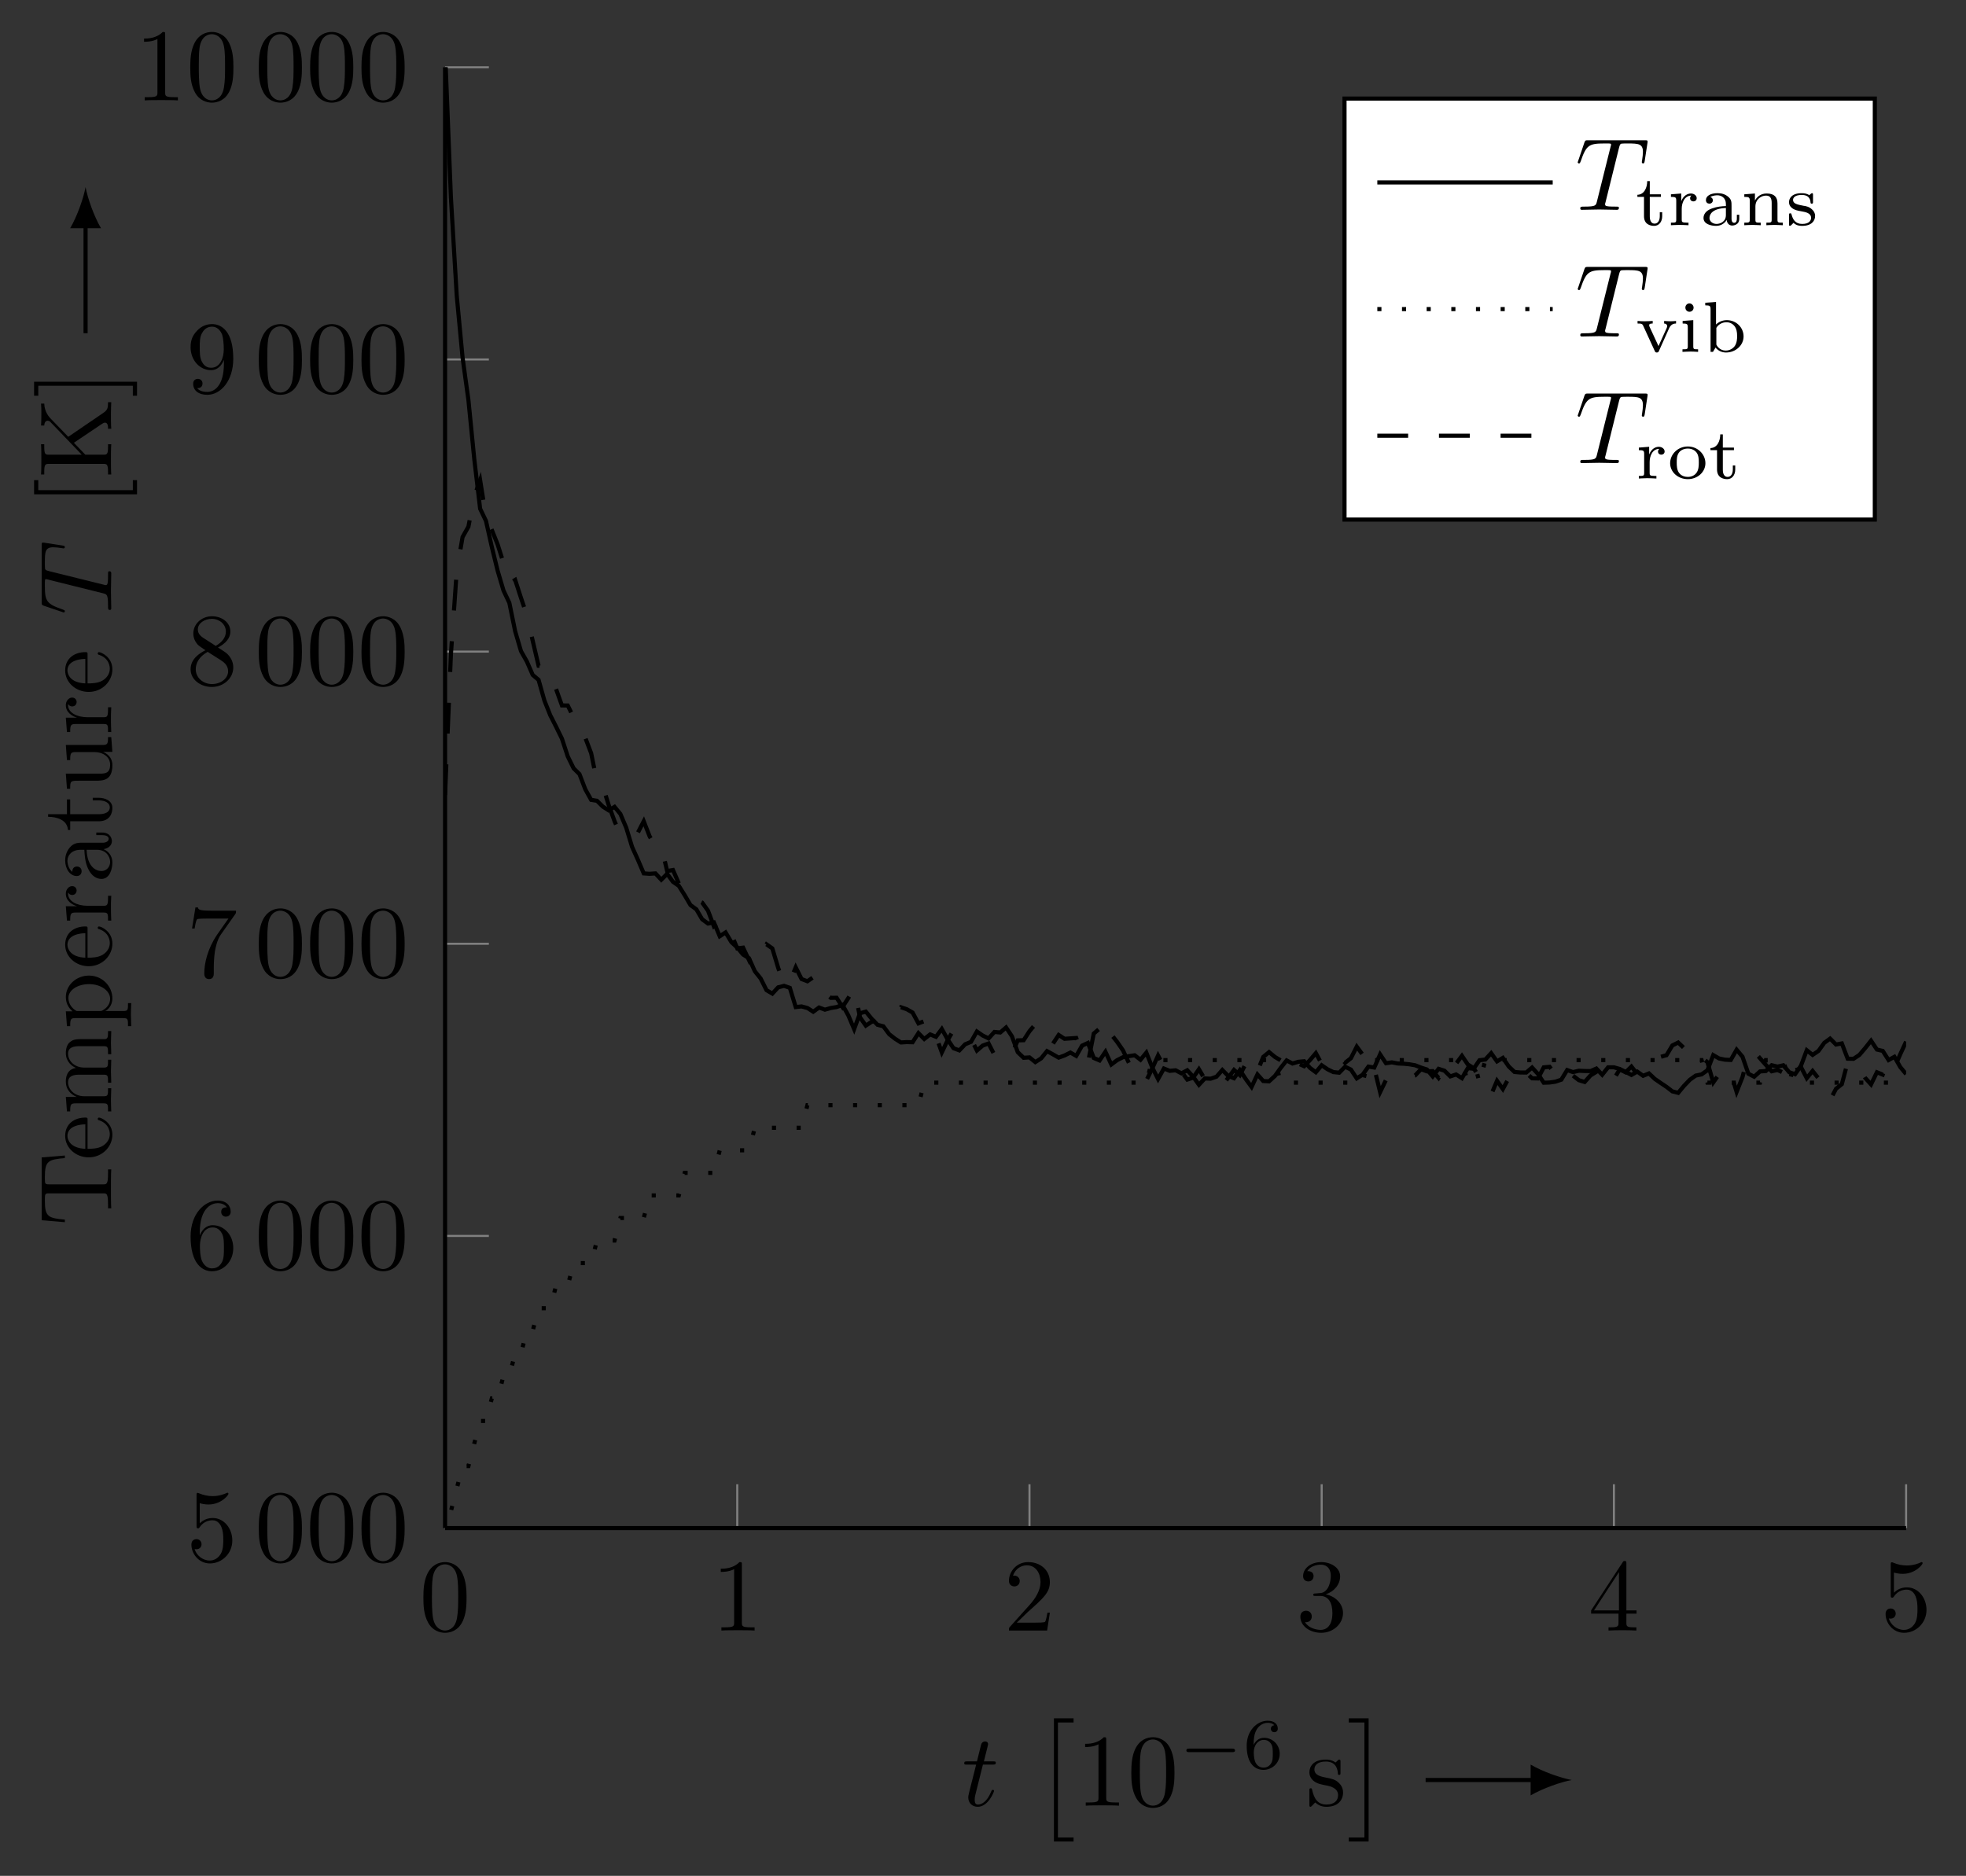 <?xml version="1.0" encoding="UTF-8"?>
<svg xmlns="http://www.w3.org/2000/svg" xmlns:xlink="http://www.w3.org/1999/xlink" width="190.708pt" height="181.996pt" viewBox="0 0 190.708 181.996" version="1.1">
<rect x="0" y="0" width="190.708" height="181.996" fill="#333333" stroke="none"/>
<defs>
<g>
<symbol overflow="visible" id="glyph0-0">
<path style="stroke:none;" d=""/>
</symbol>
<symbol overflow="visible" id="glyph0-1">
<path style="stroke:none;" d="M 4.578 -3.188 C 4.578 -3.984 4.531 -4.781 4.188 -5.516 C 3.734 -6.484 2.906 -6.641 2.5 -6.641 C 1.891 -6.641 1.172 -6.375 0.75 -5.453 C 0.438 -4.766 0.391 -3.984 0.391 -3.188 C 0.391 -2.438 0.422 -1.547 0.844 -0.781 C 1.266 0.016 2 0.219 2.484 0.219 C 3.016 0.219 3.781 0.016 4.219 -0.938 C 4.531 -1.625 4.578 -2.406 4.578 -3.188 Z M 2.484 0 C 2.094 0 1.5 -0.25 1.328 -1.203 C 1.219 -1.797 1.219 -2.719 1.219 -3.312 C 1.219 -3.953 1.219 -4.609 1.297 -5.141 C 1.484 -6.328 2.234 -6.422 2.484 -6.422 C 2.812 -6.422 3.469 -6.234 3.656 -5.25 C 3.766 -4.688 3.766 -3.938 3.766 -3.312 C 3.766 -2.562 3.766 -1.891 3.656 -1.25 C 3.5 -0.297 2.938 0 2.484 0 Z M 2.484 0 "/>
</symbol>
<symbol overflow="visible" id="glyph0-2">
<path style="stroke:none;" d="M 2.938 -6.375 C 2.938 -6.625 2.938 -6.641 2.703 -6.641 C 2.078 -6 1.203 -6 0.891 -6 L 0.891 -5.688 C 1.094 -5.688 1.672 -5.688 2.188 -5.953 L 2.188 -0.781 C 2.188 -0.422 2.156 -0.312 1.266 -0.312 L 0.953 -0.312 L 0.953 0 C 1.297 -0.031 2.156 -0.031 2.562 -0.031 C 2.953 -0.031 3.828 -0.031 4.172 0 L 4.172 -0.312 L 3.859 -0.312 C 2.953 -0.312 2.938 -0.422 2.938 -0.781 Z M 2.938 -6.375 "/>
</symbol>
<symbol overflow="visible" id="glyph0-3">
<path style="stroke:none;" d="M 1.266 -0.766 L 2.328 -1.797 C 3.875 -3.172 4.469 -3.703 4.469 -4.703 C 4.469 -5.844 3.578 -6.641 2.359 -6.641 C 1.234 -6.641 0.5 -5.719 0.5 -4.828 C 0.5 -4.281 1 -4.281 1.031 -4.281 C 1.203 -4.281 1.547 -4.391 1.547 -4.812 C 1.547 -5.062 1.359 -5.328 1.016 -5.328 C 0.938 -5.328 0.922 -5.328 0.891 -5.312 C 1.109 -5.969 1.656 -6.328 2.234 -6.328 C 3.141 -6.328 3.562 -5.516 3.562 -4.703 C 3.562 -3.906 3.078 -3.125 2.516 -2.5 L 0.609 -0.375 C 0.5 -0.266 0.5 -0.234 0.5 0 L 4.203 0 L 4.469 -1.734 L 4.234 -1.734 C 4.172 -1.438 4.109 -1 4 -0.844 C 3.938 -0.766 3.281 -0.766 3.062 -0.766 Z M 1.266 -0.766 "/>
</symbol>
<symbol overflow="visible" id="glyph0-4">
<path style="stroke:none;" d="M 2.891 -3.516 C 3.703 -3.781 4.281 -4.469 4.281 -5.266 C 4.281 -6.078 3.406 -6.641 2.453 -6.641 C 1.453 -6.641 0.688 -6.047 0.688 -5.281 C 0.688 -4.953 0.906 -4.766 1.203 -4.766 C 1.5 -4.766 1.703 -4.984 1.703 -5.281 C 1.703 -5.766 1.234 -5.766 1.094 -5.766 C 1.391 -6.266 2.047 -6.391 2.406 -6.391 C 2.828 -6.391 3.375 -6.172 3.375 -5.281 C 3.375 -5.156 3.344 -4.578 3.094 -4.141 C 2.797 -3.656 2.453 -3.625 2.203 -3.625 C 2.125 -3.609 1.891 -3.594 1.812 -3.594 C 1.734 -3.578 1.672 -3.562 1.672 -3.469 C 1.672 -3.359 1.734 -3.359 1.906 -3.359 L 2.344 -3.359 C 3.156 -3.359 3.531 -2.688 3.531 -1.703 C 3.531 -0.344 2.844 -0.062 2.406 -0.062 C 1.969 -0.062 1.219 -0.234 0.875 -0.812 C 1.219 -0.766 1.531 -0.984 1.531 -1.359 C 1.531 -1.719 1.266 -1.922 0.984 -1.922 C 0.734 -1.922 0.422 -1.781 0.422 -1.344 C 0.422 -0.438 1.344 0.219 2.438 0.219 C 3.656 0.219 4.562 -0.688 4.562 -1.703 C 4.562 -2.516 3.922 -3.297 2.891 -3.516 Z M 2.891 -3.516 "/>
</symbol>
<symbol overflow="visible" id="glyph0-5">
<path style="stroke:none;" d="M 2.938 -1.641 L 2.938 -0.781 C 2.938 -0.422 2.906 -0.312 2.172 -0.312 L 1.969 -0.312 L 1.969 0 C 2.375 -0.031 2.891 -0.031 3.312 -0.031 C 3.734 -0.031 4.25 -0.031 4.672 0 L 4.672 -0.312 L 4.453 -0.312 C 3.719 -0.312 3.703 -0.422 3.703 -0.781 L 3.703 -1.641 L 4.688 -1.641 L 4.688 -1.953 L 3.703 -1.953 L 3.703 -6.484 C 3.703 -6.688 3.703 -6.75 3.531 -6.75 C 3.453 -6.75 3.422 -6.75 3.344 -6.625 L 0.281 -1.953 L 0.281 -1.641 Z M 2.984 -1.953 L 0.562 -1.953 L 2.984 -5.672 Z M 2.984 -1.953 "/>
</symbol>
<symbol overflow="visible" id="glyph0-6">
<path style="stroke:none;" d="M 4.469 -2 C 4.469 -3.188 3.656 -4.188 2.578 -4.188 C 2.109 -4.188 1.672 -4.031 1.312 -3.672 L 1.312 -5.625 C 1.516 -5.562 1.844 -5.5 2.156 -5.5 C 3.391 -5.5 4.094 -6.406 4.094 -6.531 C 4.094 -6.594 4.062 -6.641 3.984 -6.641 C 3.984 -6.641 3.953 -6.641 3.906 -6.609 C 3.703 -6.516 3.219 -6.312 2.547 -6.312 C 2.156 -6.312 1.688 -6.391 1.219 -6.594 C 1.141 -6.625 1.125 -6.625 1.109 -6.625 C 1 -6.625 1 -6.547 1 -6.391 L 1 -3.438 C 1 -3.266 1 -3.188 1.141 -3.188 C 1.219 -3.188 1.234 -3.203 1.281 -3.266 C 1.391 -3.422 1.75 -3.969 2.562 -3.969 C 3.078 -3.969 3.328 -3.516 3.406 -3.328 C 3.562 -2.953 3.594 -2.578 3.594 -2.078 C 3.594 -1.719 3.594 -1.125 3.344 -0.703 C 3.109 -0.312 2.734 -0.062 2.281 -0.062 C 1.562 -0.062 0.984 -0.594 0.812 -1.172 C 0.844 -1.172 0.875 -1.156 0.984 -1.156 C 1.312 -1.156 1.484 -1.406 1.484 -1.641 C 1.484 -1.891 1.312 -2.141 0.984 -2.141 C 0.844 -2.141 0.5 -2.062 0.5 -1.609 C 0.5 -0.75 1.188 0.219 2.297 0.219 C 3.453 0.219 4.469 -0.734 4.469 -2 Z M 4.469 -2 "/>
</symbol>
<symbol overflow="visible" id="glyph0-7">
<path style="stroke:none;" d="M 1.312 -3.266 L 1.312 -3.516 C 1.312 -6.031 2.547 -6.391 3.062 -6.391 C 3.297 -6.391 3.719 -6.328 3.938 -5.984 C 3.781 -5.984 3.391 -5.984 3.391 -5.547 C 3.391 -5.234 3.625 -5.078 3.844 -5.078 C 4 -5.078 4.312 -5.172 4.312 -5.562 C 4.312 -6.156 3.875 -6.641 3.047 -6.641 C 1.766 -6.641 0.422 -5.359 0.422 -3.156 C 0.422 -0.484 1.578 0.219 2.5 0.219 C 3.609 0.219 4.562 -0.719 4.562 -2.031 C 4.562 -3.297 3.672 -4.25 2.562 -4.25 C 1.891 -4.25 1.516 -3.75 1.312 -3.266 Z M 2.5 -0.062 C 1.875 -0.062 1.578 -0.656 1.516 -0.812 C 1.328 -1.281 1.328 -2.078 1.328 -2.25 C 1.328 -3.031 1.656 -4.031 2.547 -4.031 C 2.719 -4.031 3.172 -4.031 3.484 -3.406 C 3.656 -3.047 3.656 -2.531 3.656 -2.047 C 3.656 -1.562 3.656 -1.062 3.484 -0.703 C 3.188 -0.109 2.734 -0.062 2.5 -0.062 Z M 2.5 -0.062 "/>
</symbol>
<symbol overflow="visible" id="glyph0-8">
<path style="stroke:none;" d="M 4.75 -6.078 C 4.828 -6.188 4.828 -6.203 4.828 -6.422 L 2.406 -6.422 C 1.203 -6.422 1.172 -6.547 1.141 -6.734 L 0.891 -6.734 L 0.562 -4.688 L 0.812 -4.688 C 0.844 -4.844 0.922 -5.469 1.062 -5.594 C 1.125 -5.656 1.906 -5.656 2.031 -5.656 L 4.094 -5.656 C 3.984 -5.5 3.203 -4.406 2.984 -4.078 C 2.078 -2.734 1.75 -1.344 1.75 -0.328 C 1.75 -0.234 1.75 0.219 2.219 0.219 C 2.672 0.219 2.672 -0.234 2.672 -0.328 L 2.672 -0.844 C 2.672 -1.391 2.703 -1.938 2.781 -2.469 C 2.828 -2.703 2.953 -3.562 3.406 -4.172 Z M 4.75 -6.078 "/>
</symbol>
<symbol overflow="visible" id="glyph0-9">
<path style="stroke:none;" d="M 1.625 -4.562 C 1.172 -4.859 1.125 -5.188 1.125 -5.359 C 1.125 -5.969 1.781 -6.391 2.484 -6.391 C 3.203 -6.391 3.844 -5.875 3.844 -5.156 C 3.844 -4.578 3.453 -4.109 2.859 -3.766 Z M 3.078 -3.609 C 3.797 -3.984 4.281 -4.5 4.281 -5.156 C 4.281 -6.078 3.406 -6.641 2.5 -6.641 C 1.5 -6.641 0.688 -5.906 0.688 -4.969 C 0.688 -4.797 0.703 -4.344 1.125 -3.875 C 1.234 -3.766 1.609 -3.516 1.859 -3.344 C 1.281 -3.047 0.422 -2.5 0.422 -1.5 C 0.422 -0.453 1.438 0.219 2.484 0.219 C 3.609 0.219 4.562 -0.609 4.562 -1.672 C 4.562 -2.031 4.453 -2.484 4.062 -2.906 C 3.875 -3.109 3.719 -3.203 3.078 -3.609 Z M 2.078 -3.188 L 3.312 -2.406 C 3.594 -2.219 4.062 -1.922 4.062 -1.312 C 4.062 -0.578 3.312 -0.062 2.5 -0.062 C 1.641 -0.062 0.922 -0.672 0.922 -1.5 C 0.922 -2.078 1.234 -2.719 2.078 -3.188 Z M 2.078 -3.188 "/>
</symbol>
<symbol overflow="visible" id="glyph0-10">
<path style="stroke:none;" d="M 3.656 -3.172 L 3.656 -2.844 C 3.656 -0.516 2.625 -0.062 2.047 -0.062 C 1.875 -0.062 1.328 -0.078 1.062 -0.422 C 1.5 -0.422 1.578 -0.703 1.578 -0.875 C 1.578 -1.188 1.344 -1.328 1.125 -1.328 C 0.969 -1.328 0.672 -1.25 0.672 -0.859 C 0.672 -0.188 1.203 0.219 2.047 0.219 C 3.344 0.219 4.562 -1.141 4.562 -3.281 C 4.562 -5.969 3.406 -6.641 2.516 -6.641 C 1.969 -6.641 1.484 -6.453 1.062 -6.016 C 0.641 -5.562 0.422 -5.141 0.422 -4.391 C 0.422 -3.156 1.297 -2.172 2.406 -2.172 C 3.016 -2.172 3.422 -2.594 3.656 -3.172 Z M 2.422 -2.406 C 2.266 -2.406 1.797 -2.406 1.5 -3.031 C 1.312 -3.406 1.312 -3.891 1.312 -4.391 C 1.312 -4.922 1.312 -5.391 1.531 -5.766 C 1.797 -6.266 2.172 -6.391 2.516 -6.391 C 2.984 -6.391 3.312 -6.047 3.484 -5.609 C 3.594 -5.281 3.641 -4.656 3.641 -4.203 C 3.641 -3.375 3.297 -2.406 2.422 -2.406 Z M 2.422 -2.406 "/>
</symbol>
<symbol overflow="visible" id="glyph0-11">
<path style="stroke:none;" d="M 2.078 -1.938 C 2.297 -1.891 3.109 -1.734 3.109 -1.016 C 3.109 -0.516 2.766 -0.109 1.984 -0.109 C 1.141 -0.109 0.781 -0.672 0.594 -1.531 C 0.562 -1.656 0.562 -1.688 0.453 -1.688 C 0.328 -1.688 0.328 -1.625 0.328 -1.453 L 0.328 -0.125 C 0.328 0.047 0.328 0.109 0.438 0.109 C 0.484 0.109 0.5 0.094 0.688 -0.094 C 0.703 -0.109 0.703 -0.125 0.891 -0.312 C 1.328 0.094 1.781 0.109 1.984 0.109 C 3.125 0.109 3.594 -0.562 3.594 -1.281 C 3.594 -1.797 3.297 -2.109 3.172 -2.219 C 2.844 -2.547 2.453 -2.625 2.031 -2.703 C 1.469 -2.812 0.812 -2.938 0.812 -3.516 C 0.812 -3.875 1.062 -4.281 1.922 -4.281 C 3.016 -4.281 3.078 -3.375 3.094 -3.078 C 3.094 -2.984 3.188 -2.984 3.203 -2.984 C 3.344 -2.984 3.344 -3.031 3.344 -3.219 L 3.344 -4.234 C 3.344 -4.391 3.344 -4.469 3.234 -4.469 C 3.188 -4.469 3.156 -4.469 3.031 -4.344 C 3 -4.312 2.906 -4.219 2.859 -4.188 C 2.484 -4.469 2.078 -4.469 1.922 -4.469 C 0.703 -4.469 0.328 -3.797 0.328 -3.234 C 0.328 -2.891 0.484 -2.609 0.75 -2.391 C 1.078 -2.141 1.359 -2.078 2.078 -1.938 Z M 2.078 -1.938 "/>
</symbol>
<symbol overflow="visible" id="glyph1-0">
<path style="stroke:none;" d=""/>
</symbol>
<symbol overflow="visible" id="glyph1-1">
<path style="stroke:none;" d="M 2.047 -3.984 L 2.984 -3.984 C 3.188 -3.984 3.297 -3.984 3.297 -4.188 C 3.297 -4.297 3.188 -4.297 3.016 -4.297 L 2.141 -4.297 C 2.5 -5.719 2.547 -5.906 2.547 -5.969 C 2.547 -6.141 2.422 -6.234 2.25 -6.234 C 2.219 -6.234 1.938 -6.234 1.859 -5.875 L 1.469 -4.297 L 0.531 -4.297 C 0.328 -4.297 0.234 -4.297 0.234 -4.109 C 0.234 -3.984 0.312 -3.984 0.516 -3.984 L 1.391 -3.984 C 0.672 -1.156 0.625 -0.984 0.625 -0.812 C 0.625 -0.266 1 0.109 1.547 0.109 C 2.562 0.109 3.125 -1.344 3.125 -1.422 C 3.125 -1.531 3.047 -1.531 3.016 -1.531 C 2.922 -1.531 2.906 -1.5 2.859 -1.391 C 2.438 -0.344 1.906 -0.109 1.562 -0.109 C 1.359 -0.109 1.25 -0.234 1.25 -0.562 C 1.25 -0.812 1.281 -0.875 1.312 -1.047 Z M 2.047 -3.984 "/>
</symbol>
<symbol overflow="visible" id="glyph1-2">
<path style="stroke:none;" d="M 4.25 -6.047 C 4.328 -6.328 4.359 -6.391 4.484 -6.422 C 4.578 -6.438 4.906 -6.438 5.109 -6.438 C 6.125 -6.438 6.562 -6.406 6.562 -5.625 C 6.562 -5.469 6.531 -5.078 6.484 -4.828 C 6.484 -4.781 6.453 -4.672 6.453 -4.641 C 6.453 -4.578 6.484 -4.5 6.578 -4.5 C 6.688 -4.5 6.703 -4.578 6.734 -4.734 L 7 -6.469 C 7.016 -6.516 7.016 -6.609 7.016 -6.641 C 7.016 -6.75 6.922 -6.75 6.75 -6.75 L 1.219 -6.75 C 0.984 -6.75 0.969 -6.734 0.891 -6.547 L 0.297 -4.797 C 0.297 -4.781 0.234 -4.641 0.234 -4.609 C 0.234 -4.562 0.297 -4.5 0.359 -4.5 C 0.453 -4.5 0.469 -4.562 0.531 -4.719 C 1.062 -6.266 1.328 -6.438 2.797 -6.438 L 3.188 -6.438 C 3.469 -6.438 3.469 -6.406 3.469 -6.312 C 3.469 -6.266 3.438 -6.141 3.422 -6.109 L 2.094 -0.781 C 2 -0.422 1.969 -0.312 0.906 -0.312 C 0.547 -0.312 0.484 -0.312 0.484 -0.125 C 0.484 0 0.594 0 0.656 0 C 0.922 0 1.203 -0.016 1.469 -0.016 C 1.75 -0.016 2.047 -0.031 2.328 -0.031 C 2.609 -0.031 2.875 -0.016 3.156 -0.016 C 3.438 -0.016 3.734 0 4.016 0 C 4.109 0 4.234 0 4.234 -0.203 C 4.234 -0.312 4.156 -0.312 3.891 -0.312 C 3.656 -0.312 3.516 -0.312 3.266 -0.328 C 2.969 -0.359 2.891 -0.391 2.891 -0.547 C 2.891 -0.562 2.891 -0.609 2.938 -0.75 Z M 4.25 -6.047 "/>
</symbol>
<symbol overflow="visible" id="glyph2-0">
<path style="stroke:none;" d=""/>
</symbol>
<symbol overflow="visible" id="glyph2-1">
<path style="stroke:none;" d="M 2.016 11.547 L 3.922 11.547 L 3.922 11.156 L 2.406 11.156 L 2.406 0 L 3.922 0 L 3.922 -0.406 L 2.016 -0.406 Z M 2.016 11.547 "/>
</symbol>
<symbol overflow="visible" id="glyph2-2">
<path style="stroke:none;" d="M 2.141 11.547 L 2.141 -0.406 L 0.219 -0.406 L 0.219 0 L 1.734 0 L 1.734 11.156 L 0.219 11.156 L 0.219 11.547 Z M 2.141 11.547 "/>
</symbol>
<symbol overflow="visible" id="glyph3-0">
<path style="stroke:none;" d=""/>
</symbol>
<symbol overflow="visible" id="glyph3-1">
<path style="stroke:none;" d="M 5.188 -1.578 C 5.297 -1.578 5.469 -1.578 5.469 -1.734 C 5.469 -1.922 5.297 -1.922 5.188 -1.922 L 1.031 -1.922 C 0.922 -1.922 0.75 -1.922 0.75 -1.75 C 0.75 -1.578 0.906 -1.578 1.031 -1.578 Z M 5.188 -1.578 "/>
</symbol>
<symbol overflow="visible" id="glyph4-0">
<path style="stroke:none;" d=""/>
</symbol>
<symbol overflow="visible" id="glyph4-1">
<path style="stroke:none;" d="M 1.047 -2.281 C 1.047 -2.844 1.094 -3.359 1.359 -3.797 C 1.594 -4.172 1.969 -4.422 2.422 -4.422 C 2.625 -4.422 2.906 -4.375 3.047 -4.188 C 2.875 -4.172 2.719 -4.047 2.719 -3.844 C 2.719 -3.672 2.844 -3.516 3.047 -3.516 C 3.266 -3.516 3.391 -3.656 3.391 -3.859 C 3.391 -4.266 3.094 -4.625 2.406 -4.625 C 1.406 -4.625 0.375 -3.703 0.375 -2.203 C 0.375 -0.406 1.219 0.141 2 0.141 C 2.844 0.141 3.578 -0.516 3.578 -1.422 C 3.578 -2.312 2.875 -2.969 2.062 -2.969 C 1.5 -2.969 1.203 -2.594 1.047 -2.281 Z M 2 -0.078 C 1.641 -0.078 1.375 -0.281 1.219 -0.594 C 1.125 -0.797 1.062 -1.156 1.062 -1.562 C 1.062 -2.25 1.469 -2.766 2.031 -2.766 C 2.344 -2.766 2.562 -2.641 2.734 -2.391 C 2.906 -2.125 2.906 -1.828 2.906 -1.422 C 2.906 -1.031 2.906 -0.734 2.719 -0.453 C 2.562 -0.219 2.328 -0.078 2 -0.078 Z M 2 -0.078 "/>
</symbol>
<symbol overflow="visible" id="glyph4-2">
<path style="stroke:none;" d="M 1.406 -2.75 L 2.484 -2.75 L 2.484 -3 L 1.406 -3 L 1.406 -4.281 L 1.156 -4.281 C 1.156 -3.656 0.875 -2.969 0.203 -2.953 L 0.203 -2.75 L 0.844 -2.75 L 0.844 -0.875 C 0.844 -0.094 1.438 0.062 1.828 0.062 C 2.297 0.062 2.609 -0.328 2.609 -0.875 L 2.609 -1.266 L 2.375 -1.266 L 2.375 -0.891 C 2.375 -0.406 2.156 -0.156 1.875 -0.156 C 1.406 -0.156 1.406 -0.734 1.406 -0.859 Z M 1.406 -2.75 "/>
</symbol>
<symbol overflow="visible" id="glyph4-3">
<path style="stroke:none;" d="M 1.391 -1.594 C 1.391 -2.172 1.656 -2.875 2.328 -2.875 C 2.266 -2.828 2.203 -2.734 2.203 -2.625 C 2.203 -2.391 2.391 -2.312 2.516 -2.312 C 2.688 -2.312 2.844 -2.422 2.844 -2.625 C 2.844 -2.859 2.609 -3.078 2.281 -3.078 C 1.938 -3.078 1.547 -2.859 1.344 -2.328 L 1.344 -3.078 L 0.344 -3 L 0.344 -2.75 C 0.812 -2.75 0.859 -2.703 0.859 -2.359 L 0.859 -0.547 C 0.859 -0.25 0.797 -0.25 0.344 -0.25 L 0.344 0 C 0.375 0 0.844 -0.031 1.141 -0.031 C 1.438 -0.031 1.734 -0.016 2.047 0 L 2.047 -0.25 L 1.906 -0.25 C 1.391 -0.25 1.391 -0.328 1.391 -0.562 Z M 1.391 -1.594 "/>
</symbol>
<symbol overflow="visible" id="glyph4-4">
<path style="stroke:none;" d="M 3.109 -1.875 C 3.109 -2.234 3.109 -2.5 2.781 -2.766 C 2.5 -3 2.172 -3.109 1.75 -3.109 C 1.094 -3.109 0.625 -2.859 0.625 -2.438 C 0.625 -2.203 0.781 -2.094 0.969 -2.094 C 1.156 -2.094 1.297 -2.234 1.297 -2.422 C 1.297 -2.531 1.234 -2.688 1.047 -2.734 C 1.297 -2.906 1.703 -2.906 1.734 -2.906 C 2.125 -2.906 2.562 -2.656 2.562 -2.062 L 2.562 -1.859 C 2.172 -1.844 1.719 -1.812 1.203 -1.625 C 0.578 -1.406 0.391 -1.016 0.391 -0.703 C 0.391 -0.109 1.109 0.062 1.609 0.062 C 2.156 0.062 2.484 -0.25 2.641 -0.516 C 2.656 -0.234 2.844 0.031 3.172 0.031 C 3.188 0.031 3.859 0.031 3.859 -0.625 L 3.859 -1.016 L 3.625 -1.016 L 3.625 -0.641 C 3.625 -0.562 3.625 -0.234 3.359 -0.234 C 3.109 -0.234 3.109 -0.562 3.109 -0.641 Z M 2.562 -0.984 C 2.562 -0.312 1.969 -0.125 1.656 -0.125 C 1.297 -0.125 0.969 -0.359 0.969 -0.703 C 0.969 -1.094 1.297 -1.625 2.562 -1.672 Z M 2.562 -0.984 "/>
</symbol>
<symbol overflow="visible" id="glyph4-5">
<path style="stroke:none;" d="M 3.594 -2.109 C 3.594 -2.719 3.297 -3.078 2.547 -3.078 C 1.969 -3.078 1.609 -2.766 1.406 -2.391 L 1.406 -3.078 L 0.375 -3 L 0.375 -2.75 C 0.844 -2.75 0.906 -2.703 0.906 -2.359 L 0.906 -0.547 C 0.906 -0.25 0.828 -0.25 0.375 -0.25 L 0.375 0 C 0.391 0 0.875 -0.031 1.172 -0.031 C 1.422 -0.031 1.906 0 1.969 0 L 1.969 -0.25 C 1.516 -0.25 1.453 -0.25 1.453 -0.547 L 1.453 -1.812 C 1.453 -2.531 2.031 -2.875 2.484 -2.875 C 2.969 -2.875 3.031 -2.5 3.031 -2.141 L 3.031 -0.547 C 3.031 -0.25 2.969 -0.25 2.516 -0.25 L 2.516 0 C 2.531 0 3.016 -0.031 3.312 -0.031 C 3.562 -0.031 4.047 0 4.109 0 L 4.109 -0.25 C 3.656 -0.25 3.594 -0.25 3.594 -0.547 Z M 3.594 -2.109 "/>
</symbol>
<symbol overflow="visible" id="glyph4-6">
<path style="stroke:none;" d="M 2.641 -2.922 C 2.641 -3.047 2.641 -3.109 2.547 -3.109 C 2.516 -3.109 2.5 -3.109 2.406 -3.031 C 2.391 -3.016 2.328 -2.953 2.281 -2.922 C 2.062 -3.062 1.812 -3.109 1.547 -3.109 C 0.547 -3.109 0.312 -2.578 0.312 -2.234 C 0.312 -2.016 0.406 -1.828 0.578 -1.688 C 0.844 -1.469 1.109 -1.422 1.547 -1.344 C 1.891 -1.281 2.453 -1.188 2.453 -0.719 C 2.453 -0.453 2.266 -0.125 1.594 -0.125 C 0.922 -0.125 0.688 -0.562 0.562 -1.031 C 0.531 -1.125 0.531 -1.156 0.438 -1.156 C 0.312 -1.156 0.312 -1.109 0.312 -0.969 L 0.312 -0.109 C 0.312 0 0.312 0.062 0.406 0.062 C 0.469 0.062 0.609 -0.078 0.75 -0.234 C 1.047 0.062 1.422 0.062 1.594 0.062 C 2.5 0.062 2.844 -0.422 2.844 -0.906 C 2.844 -1.172 2.719 -1.391 2.531 -1.547 C 2.266 -1.797 1.953 -1.859 1.703 -1.891 C 1.156 -2 0.703 -2.078 0.703 -2.453 C 0.703 -2.672 0.891 -2.938 1.547 -2.938 C 2.359 -2.938 2.391 -2.375 2.406 -2.172 C 2.406 -2.094 2.5 -2.094 2.516 -2.094 C 2.641 -2.094 2.641 -2.141 2.641 -2.281 Z M 2.641 -2.922 "/>
</symbol>
<symbol overflow="visible" id="glyph4-7">
<path style="stroke:none;" d="M 3.297 -2.328 C 3.5 -2.75 3.844 -2.75 3.953 -2.75 L 3.953 -3 C 3.781 -2.984 3.609 -2.969 3.422 -2.969 C 3.234 -2.969 2.984 -2.984 2.797 -3 L 2.797 -2.75 C 3.094 -2.734 3.094 -2.516 3.094 -2.484 C 3.094 -2.453 3.078 -2.391 3.031 -2.281 L 2.25 -0.562 L 1.375 -2.453 C 1.375 -2.469 1.344 -2.547 1.344 -2.594 C 1.344 -2.75 1.578 -2.75 1.688 -2.75 L 1.688 -3 C 1.672 -3 1.188 -2.969 0.906 -2.969 C 0.688 -2.969 0.422 -2.984 0.219 -3 L 0.219 -2.75 C 0.594 -2.75 0.688 -2.734 0.781 -2.5 L 1.891 -0.078 C 1.922 0 1.969 0.062 2.078 0.062 C 2.219 0.062 2.25 0 2.281 -0.062 Z M 3.297 -2.328 "/>
</symbol>
<symbol overflow="visible" id="glyph4-8">
<path style="stroke:none;" d="M 1.469 -4.297 C 1.469 -4.5 1.297 -4.703 1.062 -4.703 C 0.859 -4.703 0.672 -4.531 0.672 -4.297 C 0.672 -4.047 0.875 -3.891 1.062 -3.891 C 1.297 -3.891 1.469 -4.062 1.469 -4.297 Z M 0.406 -3 L 0.406 -2.75 C 0.844 -2.75 0.906 -2.703 0.906 -2.359 L 0.906 -0.547 C 0.906 -0.25 0.844 -0.25 0.391 -0.25 L 0.391 0 C 0.406 0 0.891 -0.031 1.172 -0.031 C 1.422 -0.031 1.672 -0.016 1.906 0 L 1.906 -0.25 C 1.5 -0.25 1.438 -0.25 1.438 -0.547 L 1.438 -3.078 Z M 0.406 -3 "/>
</symbol>
<symbol overflow="visible" id="glyph4-9">
<path style="stroke:none;" d="M 1.391 -4.844 L 0.344 -4.766 L 0.344 -4.516 C 0.812 -4.516 0.859 -4.453 0.859 -4.109 L 0.859 0 L 1.094 0 L 1.344 -0.422 C 1.609 -0.078 2 0.062 2.359 0.062 C 3.281 0.062 4.062 -0.625 4.062 -1.5 C 4.062 -2.359 3.359 -3.078 2.438 -3.078 C 2.016 -3.078 1.641 -2.906 1.391 -2.656 Z M 1.422 -2.328 C 1.609 -2.656 1.984 -2.875 2.406 -2.875 C 2.797 -2.875 3.078 -2.656 3.219 -2.453 C 3.359 -2.25 3.438 -1.969 3.438 -1.516 C 3.438 -1.359 3.438 -0.828 3.156 -0.5 C 2.875 -0.188 2.531 -0.125 2.328 -0.125 C 1.766 -0.125 1.484 -0.562 1.422 -0.703 Z M 1.422 -2.328 "/>
</symbol>
<symbol overflow="visible" id="glyph4-10">
<path style="stroke:none;" d="M 3.688 -1.484 C 3.688 -2.359 2.938 -3.109 1.984 -3.109 C 1.016 -3.109 0.266 -2.359 0.266 -1.484 C 0.266 -0.625 1.031 0.062 1.984 0.062 C 2.922 0.062 3.688 -0.625 3.688 -1.484 Z M 1.984 -0.156 C 1.719 -0.156 1.344 -0.234 1.109 -0.578 C 0.922 -0.859 0.906 -1.219 0.906 -1.547 C 0.906 -1.844 0.906 -2.266 1.156 -2.562 C 1.328 -2.766 1.625 -2.906 1.984 -2.906 C 2.391 -2.906 2.688 -2.719 2.844 -2.5 C 3.031 -2.234 3.047 -1.875 3.047 -1.547 C 3.047 -1.219 3.031 -0.844 2.828 -0.562 C 2.641 -0.297 2.328 -0.156 1.984 -0.156 Z M 1.984 -0.156 "/>
</symbol>
<symbol overflow="visible" id="glyph5-0">
<path style="stroke:none;" d=""/>
</symbol>
<symbol overflow="visible" id="glyph5-1">
<path style="stroke:none;" d="M -6.75 -6.641 L -6.75 -0.547 L -4.5 -0.359 L -4.5 -0.609 C -6.109 -0.75 -6.438 -0.891 -6.438 -2.406 C -6.438 -2.578 -6.438 -2.844 -6.422 -2.938 C -6.375 -3.156 -6.266 -3.156 -6.047 -3.156 L -0.781 -3.156 C -0.453 -3.156 -0.312 -3.156 -0.312 -2.109 L -0.312 -1.703 L 0 -1.703 C -0.031 -2.109 -0.031 -3.125 -0.031 -3.594 C -0.031 -4.047 -0.031 -5.078 0 -5.484 L -0.312 -5.484 L -0.312 -5.078 C -0.312 -4.031 -0.453 -4.031 -0.781 -4.031 L -6.047 -4.031 C -6.234 -4.031 -6.375 -4.031 -6.422 -4.219 C -6.438 -4.328 -6.438 -4.594 -6.438 -4.781 C -6.438 -6.297 -6.109 -6.438 -4.5 -6.578 L -4.5 -6.828 Z M -6.75 -6.641 "/>
</symbol>
<symbol overflow="visible" id="glyph5-2">
<path style="stroke:none;" d="M -2.516 -1.109 C -4 -1.172 -4.25 -2.016 -4.25 -2.359 C -4.25 -3.375 -2.906 -3.484 -2.516 -3.484 Z M -2.297 -1.109 L -2.297 -3.891 C -2.297 -4.109 -2.297 -4.141 -2.516 -4.141 C -3.5 -4.141 -4.469 -3.594 -4.469 -2.359 C -4.469 -1.203 -3.438 -0.281 -2.188 -0.281 C -0.859 -0.281 0.109 -1.328 0.109 -2.469 C 0.109 -3.688 -1 -4.141 -1.188 -4.141 C -1.281 -4.141 -1.312 -4.062 -1.312 -4 C -1.312 -3.922 -1.25 -3.891 -1.172 -3.875 C -0.141 -3.531 -0.141 -2.625 -0.141 -2.531 C -0.141 -2.031 -0.438 -1.641 -0.812 -1.406 C -1.281 -1.109 -1.938 -1.109 -2.297 -1.109 Z M -2.297 -1.109 "/>
</symbol>
<symbol overflow="visible" id="glyph5-3">
<path style="stroke:none;" d="M -3.422 -1.094 L -0.75 -1.094 C -0.312 -1.094 -0.312 -0.984 -0.312 -0.312 L 0 -0.312 C -0.016 -0.672 -0.031 -1.172 -0.031 -1.453 C -0.031 -1.703 -0.016 -2.219 0 -2.562 L -0.312 -2.562 C -0.312 -1.891 -0.312 -1.781 -0.75 -1.781 L -2.594 -1.781 C -3.625 -1.781 -4.188 -2.5 -4.188 -3.125 C -4.188 -3.766 -3.656 -3.875 -3.078 -3.875 L -0.75 -3.875 C -0.312 -3.875 -0.312 -3.766 -0.312 -3.094 L 0 -3.094 C -0.016 -3.438 -0.031 -3.953 -0.031 -4.219 C -0.031 -4.469 -0.016 -5 0 -5.328 L -0.312 -5.328 C -0.312 -4.672 -0.312 -4.562 -0.75 -4.562 L -2.594 -4.562 C -3.625 -4.562 -4.188 -5.266 -4.188 -5.906 C -4.188 -6.531 -3.656 -6.641 -3.078 -6.641 L -0.75 -6.641 C -0.312 -6.641 -0.312 -6.531 -0.312 -5.859 L 0 -5.859 C -0.016 -6.203 -0.031 -6.719 -0.031 -6.984 C -0.031 -7.25 -0.016 -7.766 0 -8.109 L -0.312 -8.109 C -0.312 -7.594 -0.312 -7.344 -0.609 -7.328 L -2.516 -7.328 C -3.375 -7.328 -3.672 -7.328 -4.031 -7.016 C -4.203 -6.875 -4.406 -6.547 -4.406 -5.969 C -4.406 -5.141 -3.812 -4.688 -3.422 -4.531 C -4.297 -4.391 -4.406 -3.656 -4.406 -3.203 C -4.406 -2.469 -3.984 -2 -3.359 -1.719 L -4.406 -1.719 L -4.297 -0.312 L -3.984 -0.312 C -3.984 -1.016 -3.922 -1.094 -3.422 -1.094 Z M -3.422 -1.094 "/>
</symbol>
<symbol overflow="visible" id="glyph5-4">
<path style="stroke:none;" d="M -3.75 -1.719 L -4.406 -1.719 L -4.297 -0.281 L -3.984 -0.281 C -3.984 -0.984 -3.922 -1.062 -3.484 -1.062 L 1.172 -1.062 C 1.625 -1.062 1.625 -0.953 1.625 -0.281 L 1.938 -0.281 C 1.922 -0.625 1.906 -1.141 1.906 -1.391 C 1.906 -1.672 1.922 -2.172 1.938 -2.516 L 1.625 -2.516 C 1.625 -1.859 1.625 -1.75 1.172 -1.75 L -0.594 -1.75 C -0.422 -1.797 0.109 -2.219 0.109 -2.969 C 0.109 -4.156 -0.875 -5.188 -2.156 -5.188 C -3.422 -5.188 -4.406 -4.234 -4.406 -3.109 C -4.406 -2.328 -3.969 -1.906 -3.75 -1.719 Z M -1.141 -1.75 L -3.359 -1.75 C -3.875 -2.031 -4.156 -2.516 -4.156 -3.031 C -4.156 -3.766 -3.281 -4.359 -2.156 -4.359 C -0.953 -4.359 -0.109 -3.672 -0.109 -2.938 C -0.109 -2.531 -0.312 -2.156 -0.719 -1.891 C -0.922 -1.75 -0.938 -1.75 -1.141 -1.75 Z M -1.141 -1.75 "/>
</symbol>
<symbol overflow="visible" id="glyph5-5">
<path style="stroke:none;" d="M -3.312 -1.672 L -4.406 -1.672 L -4.297 -0.281 L -3.984 -0.281 C -3.984 -0.984 -3.922 -1.062 -3.422 -1.062 L -0.75 -1.062 C -0.312 -1.062 -0.312 -0.953 -0.312 -0.281 L 0 -0.281 C -0.016 -0.672 -0.031 -1.141 -0.031 -1.422 C -0.031 -1.812 -0.031 -2.281 0 -2.688 L -0.312 -2.688 L -0.312 -2.469 C -0.312 -1.734 -0.422 -1.719 -0.781 -1.719 L -2.312 -1.719 C -3.297 -1.719 -4.188 -2.141 -4.188 -2.891 C -4.188 -2.953 -4.188 -2.984 -4.172 -3 C -4.172 -2.969 -4.047 -2.766 -3.781 -2.766 C -3.516 -2.766 -3.359 -2.984 -3.359 -3.203 C -3.359 -3.375 -3.484 -3.625 -3.797 -3.625 C -4.109 -3.625 -4.406 -3.312 -4.406 -2.891 C -4.406 -2.156 -3.734 -1.797 -3.312 -1.672 Z M -3.312 -1.672 "/>
</symbol>
<symbol overflow="visible" id="glyph5-6">
<path style="stroke:none;" d="M -0.75 -3.312 C -0.359 -3.359 0.062 -3.625 0.062 -4.094 C 0.062 -4.312 -0.078 -4.922 -0.891 -4.922 L -1.453 -4.922 L -1.453 -4.672 L -0.891 -4.672 C -0.312 -4.672 -0.25 -4.422 -0.25 -4.312 C -0.25 -3.984 -0.703 -3.938 -0.75 -3.938 L -2.734 -3.938 C -3.156 -3.938 -3.547 -3.938 -3.922 -3.578 C -4.312 -3.188 -4.469 -2.688 -4.469 -2.219 C -4.469 -1.391 -4 -0.703 -3.344 -0.703 C -3.047 -0.703 -2.875 -0.906 -2.875 -1.172 C -2.875 -1.453 -3.078 -1.625 -3.328 -1.625 C -3.453 -1.625 -3.781 -1.578 -3.781 -1.109 C -4.141 -1.391 -4.25 -1.875 -4.25 -2.188 C -4.25 -2.688 -3.859 -3.25 -2.969 -3.25 L -2.609 -3.25 C -2.578 -2.734 -2.547 -2.047 -2.25 -1.422 C -1.906 -0.672 -1.391 -0.422 -0.953 -0.422 C -0.141 -0.422 0.109 -1.391 0.109 -2.016 C 0.109 -2.672 -0.297 -3.125 -0.75 -3.312 Z M -2.391 -3.25 L -1.391 -3.25 C -0.453 -3.25 -0.109 -2.531 -0.109 -2.078 C -0.109 -1.594 -0.453 -1.188 -0.953 -1.188 C -1.5 -1.188 -2.328 -1.609 -2.391 -3.25 Z M -2.391 -3.25 "/>
</symbol>
<symbol overflow="visible" id="glyph5-7">
<path style="stroke:none;" d="M -3.984 -1.719 L -3.984 -3.156 L -4.297 -3.156 L -4.297 -1.719 L -6.125 -1.719 L -6.125 -1.469 C -5.312 -1.469 -4.25 -1.172 -4.203 -0.188 L -3.984 -0.188 L -3.984 -1.031 L -1.234 -1.031 C -0.016 -1.031 0.109 -1.969 0.109 -2.328 C 0.109 -3.031 -0.594 -3.312 -1.234 -3.312 L -1.797 -3.312 L -1.797 -3.062 L -1.25 -3.062 C -0.516 -3.062 -0.141 -2.766 -0.141 -2.391 C -0.141 -1.719 -1.047 -1.719 -1.219 -1.719 Z M -3.984 -1.719 "/>
</symbol>
<symbol overflow="visible" id="glyph5-8">
<path style="stroke:none;" d="M -0.781 -3.891 L 0.109 -3.891 L 0 -5.328 L -0.312 -5.328 C -0.312 -4.641 -0.375 -4.562 -0.875 -4.562 L -4.406 -4.562 L -4.297 -3.094 L -3.984 -3.094 C -3.984 -3.781 -3.922 -3.875 -3.422 -3.875 L -1.656 -3.875 C -0.781 -3.875 -0.109 -3.391 -0.109 -2.656 C -0.109 -1.828 -0.578 -1.781 -1.094 -1.781 L -4.406 -1.781 L -4.297 -0.312 L -3.984 -0.312 C -3.984 -1.094 -3.953 -1.094 -3.078 -1.094 L -1.578 -1.094 C -0.797 -1.094 0.109 -1.094 0.109 -2.609 C 0.109 -3.172 -0.172 -3.609 -0.781 -3.891 Z M -0.781 -3.891 "/>
</symbol>
<symbol overflow="visible" id="glyph5-9">
<path style="stroke:none;" d="M 2.5 -2.547 L 2.094 -2.547 L 2.094 -1.578 L -7.078 -1.578 L -7.078 -2.547 L -7.484 -2.547 L -7.484 -1.172 L 2.5 -1.172 Z M 2.5 -2.547 "/>
</symbol>
<symbol overflow="visible" id="glyph5-10">
<path style="stroke:none;" d="M -4.172 -3.984 L -5.906 -5.781 C -5.984 -5.859 -6.484 -6.391 -6.5 -7.203 L -6.812 -7.203 C -6.781 -6.938 -6.781 -6.625 -6.781 -6.344 C -6.781 -5.984 -6.781 -5.422 -6.812 -5.078 L -6.5 -5.078 C -6.484 -5.484 -6.266 -5.547 -6.172 -5.547 C -6.016 -5.547 -5.906 -5.438 -5.844 -5.359 L -2.859 -2.25 L -6.031 -2.25 C -6.391 -2.25 -6.5 -2.266 -6.5 -3.031 L -6.5 -3.266 L -6.812 -3.266 C -6.781 -2.922 -6.781 -2.188 -6.781 -1.797 C -6.781 -1.422 -6.781 -0.672 -6.812 -0.328 L -6.5 -0.328 L -6.5 -0.562 C -6.5 -1.328 -6.391 -1.359 -6.031 -1.359 L -0.781 -1.359 C -0.422 -1.359 -0.312 -1.328 -0.312 -0.562 L -0.312 -0.328 L 0 -0.328 C -0.031 -0.672 -0.031 -1.422 -0.031 -1.797 C -0.031 -2.172 -0.031 -2.922 0 -3.266 L -0.312 -3.266 L -0.312 -3.031 C -0.312 -2.266 -0.422 -2.25 -0.781 -2.25 L -2.516 -2.25 L -3.625 -3.406 L -0.953 -5.203 C -0.859 -5.266 -0.734 -5.359 -0.609 -5.359 C -0.312 -5.359 -0.312 -4.969 -0.312 -4.766 L 0 -4.766 C -0.031 -5.109 -0.031 -5.812 -0.031 -6.188 C -0.031 -6.547 -0.016 -6.922 0 -7.344 L -0.312 -7.344 C -0.312 -6.797 -0.344 -6.594 -0.781 -6.297 Z M -4.172 -3.984 "/>
</symbol>
<symbol overflow="visible" id="glyph5-11">
<path style="stroke:none;" d="M -7.484 -1.578 L -7.484 -0.219 L -7.078 -0.219 L -7.078 -1.188 L 2.094 -1.188 L 2.094 -0.219 L 2.5 -0.219 L 2.5 -1.578 Z M -7.484 -1.578 "/>
</symbol>
<symbol overflow="visible" id="glyph6-0">
<path style="stroke:none;" d=""/>
</symbol>
<symbol overflow="visible" id="glyph6-1">
<path style="stroke:none;" d="M -6.047 -4.25 C -6.328 -4.328 -6.391 -4.359 -6.422 -4.484 C -6.438 -4.578 -6.438 -4.906 -6.438 -5.109 C -6.438 -6.125 -6.406 -6.562 -5.625 -6.562 C -5.469 -6.562 -5.078 -6.531 -4.828 -6.484 C -4.781 -6.484 -4.672 -6.453 -4.641 -6.453 C -4.578 -6.453 -4.5 -6.484 -4.5 -6.578 C -4.5 -6.688 -4.578 -6.703 -4.734 -6.734 L -6.469 -7 C -6.516 -7.016 -6.609 -7.016 -6.641 -7.016 C -6.75 -7.016 -6.75 -6.922 -6.75 -6.75 L -6.75 -1.219 C -6.75 -0.984 -6.734 -0.969 -6.547 -0.891 L -4.797 -0.297 C -4.781 -0.297 -4.641 -0.234 -4.609 -0.234 C -4.562 -0.234 -4.5 -0.297 -4.5 -0.359 C -4.5 -0.453 -4.562 -0.469 -4.719 -0.531 C -6.266 -1.062 -6.438 -1.328 -6.438 -2.797 L -6.438 -3.188 C -6.438 -3.469 -6.406 -3.469 -6.312 -3.469 C -6.266 -3.469 -6.141 -3.438 -6.109 -3.422 L -0.781 -2.094 C -0.422 -2 -0.312 -1.969 -0.312 -0.906 C -0.312 -0.547 -0.312 -0.484 -0.125 -0.484 C 0 -0.484 0 -0.594 0 -0.656 C 0 -0.922 -0.016 -1.203 -0.016 -1.469 C -0.016 -1.75 -0.031 -2.047 -0.031 -2.328 C -0.031 -2.609 -0.016 -2.875 -0.016 -3.156 C -0.016 -3.438 0 -3.734 0 -4.016 C 0 -4.109 0 -4.234 -0.203 -4.234 C -0.312 -4.234 -0.312 -4.156 -0.312 -3.891 C -0.312 -3.656 -0.312 -3.516 -0.328 -3.266 C -0.359 -2.969 -0.391 -2.891 -0.547 -2.891 C -0.562 -2.891 -0.609 -2.891 -0.75 -2.938 Z M -6.047 -4.25 "/>
</symbol>
</g>
<clipPath id="clip1">
  <path d="M 43.172 6.527 L 184.898 6.527 L 184.898 112 L 43.172 112 Z M 43.172 6.527 "/>
</clipPath>
<clipPath id="clip2">
  <path d="M 43.172 97 L 184.898 97 L 184.898 148.258 L 43.172 148.258 Z M 43.172 97 "/>
</clipPath>
<clipPath id="clip3">
  <path d="M 43.172 40 L 184.898 40 L 184.898 113 L 43.172 113 Z M 43.172 40 "/>
</clipPath>
</defs>
<g id="surface1">
<path style="fill:none;stroke-width:0.199;stroke-linecap:butt;stroke-linejoin:miter;stroke:rgb(50%,50%,50%);stroke-opacity:1;stroke-miterlimit:10;" d="M 0.001 0.549 L 0.001 4.803 M 28.345 0.549 L 28.345 4.803 M 56.692 0.549 L 56.692 4.803 M 85.036 0.549 L 85.036 4.803 M 113.384 0.549 L 113.384 4.803 M 141.727 0.549 L 141.727 4.803 " transform="matrix(1,0,0,-1,43.171,148.807)"/>
<path style="fill:none;stroke-width:0.199;stroke-linecap:butt;stroke-linejoin:miter;stroke:rgb(50%,50%,50%);stroke-opacity:1;stroke-miterlimit:10;" d="M 0.001 0.549 L 4.251 0.549 M 0.001 28.897 L 4.251 28.897 M 0.001 57.241 L 4.251 57.241 M 0.001 85.588 L 4.251 85.588 M 0.001 113.932 L 4.251 113.932 M 0.001 142.28 L 4.251 142.28 " transform="matrix(1,0,0,-1,43.171,148.807)"/>
<path style="fill:none;stroke-width:0.399;stroke-linecap:butt;stroke-linejoin:miter;stroke:rgb(0%,0%,0%);stroke-opacity:1;stroke-miterlimit:10;" d="M 0.001 0.549 L 141.727 0.549 " transform="matrix(1,0,0,-1,43.171,148.807)"/>
<path style="fill:none;stroke-width:0.399;stroke-linecap:butt;stroke-linejoin:miter;stroke:rgb(0%,0%,0%);stroke-opacity:1;stroke-miterlimit:10;" d="M 0.001 0.549 L 0.001 142.28 " transform="matrix(1,0,0,-1,43.171,148.807)"/>
<g style="fill:rgb(0%,0%,0%);fill-opacity:1;">
  <use xlink:href="#glyph0-1" x="40.68" y="158.197"/>
</g>
<g style="fill:rgb(0%,0%,0%);fill-opacity:1;">
  <use xlink:href="#glyph0-2" x="69.026" y="158.197"/>
</g>
<g style="fill:rgb(0%,0%,0%);fill-opacity:1;">
  <use xlink:href="#glyph0-3" x="97.371" y="158.197"/>
</g>
<g style="fill:rgb(0%,0%,0%);fill-opacity:1;">
  <use xlink:href="#glyph0-4" x="125.716" y="158.197"/>
</g>
<g style="fill:rgb(0%,0%,0%);fill-opacity:1;">
  <use xlink:href="#glyph0-5" x="154.061" y="158.197"/>
</g>
<g style="fill:rgb(0%,0%,0%);fill-opacity:1;">
  <use xlink:href="#glyph0-6" x="182.407" y="158.197"/>
</g>
<g style="fill:rgb(0%,0%,0%);fill-opacity:1;">
  <use xlink:href="#glyph0-6" x="18.066" y="151.467"/>
</g>
<g style="fill:rgb(0%,0%,0%);fill-opacity:1;">
  <use xlink:href="#glyph0-1" x="24.711" y="151.467"/>
  <use xlink:href="#glyph0-1" x="29.692" y="151.467"/>
  <use xlink:href="#glyph0-1" x="34.674" y="151.467"/>
</g>
<g style="fill:rgb(0%,0%,0%);fill-opacity:1;">
  <use xlink:href="#glyph0-7" x="18.066" y="123.121"/>
</g>
<g style="fill:rgb(0%,0%,0%);fill-opacity:1;">
  <use xlink:href="#glyph0-1" x="24.711" y="123.121"/>
  <use xlink:href="#glyph0-1" x="29.692" y="123.121"/>
  <use xlink:href="#glyph0-1" x="34.674" y="123.121"/>
</g>
<g style="fill:rgb(0%,0%,0%);fill-opacity:1;">
  <use xlink:href="#glyph0-8" x="18.066" y="94.776"/>
</g>
<g style="fill:rgb(0%,0%,0%);fill-opacity:1;">
  <use xlink:href="#glyph0-1" x="24.711" y="94.776"/>
  <use xlink:href="#glyph0-1" x="29.692" y="94.776"/>
  <use xlink:href="#glyph0-1" x="34.674" y="94.776"/>
</g>
<g style="fill:rgb(0%,0%,0%);fill-opacity:1;">
  <use xlink:href="#glyph0-9" x="18.066" y="66.431"/>
</g>
<g style="fill:rgb(0%,0%,0%);fill-opacity:1;">
  <use xlink:href="#glyph0-1" x="24.711" y="66.431"/>
  <use xlink:href="#glyph0-1" x="29.692" y="66.431"/>
  <use xlink:href="#glyph0-1" x="34.674" y="66.431"/>
</g>
<g style="fill:rgb(0%,0%,0%);fill-opacity:1;">
  <use xlink:href="#glyph0-10" x="18.066" y="38.086"/>
</g>
<g style="fill:rgb(0%,0%,0%);fill-opacity:1;">
  <use xlink:href="#glyph0-1" x="24.711" y="38.086"/>
  <use xlink:href="#glyph0-1" x="29.692" y="38.086"/>
  <use xlink:href="#glyph0-1" x="34.674" y="38.086"/>
</g>
<g style="fill:rgb(0%,0%,0%);fill-opacity:1;">
  <use xlink:href="#glyph0-2" x="13.084" y="9.74"/>
  <use xlink:href="#glyph0-1" x="18.065" y="9.74"/>
</g>
<g style="fill:rgb(0%,0%,0%);fill-opacity:1;">
  <use xlink:href="#glyph0-1" x="24.71" y="9.74"/>
  <use xlink:href="#glyph0-1" x="29.692" y="9.74"/>
  <use xlink:href="#glyph0-1" x="34.673" y="9.74"/>
</g>
<g clip-path="url(#clip1)" clip-rule="nonzero">
<path style="fill:none;stroke-width:0.399;stroke-linecap:butt;stroke-linejoin:miter;stroke:rgb(0%,0%,0%);stroke-opacity:1;stroke-miterlimit:10;" d="M 0.001 143.952 L 0.567 129.659 L 1.134 120.12 L 1.7 114.112 L 2.267 109.998 L 2.833 104.284 L 3.403 99.448 L 3.97 98.268 L 4.536 95.745 L 5.102 93.432 L 5.669 91.514 L 6.235 90.323 L 6.802 87.557 L 7.368 85.631 L 7.938 84.623 L 8.505 83.323 L 9.071 82.846 L 9.638 80.838 L 10.204 79.416 L 10.77 78.303 L 11.337 77.143 L 11.903 75.42 L 12.474 74.26 L 13.04 73.702 L 13.606 72.225 L 14.173 71.205 L 14.739 71.112 L 15.306 70.549 L 15.872 70.186 L 16.442 70.526 L 17.009 69.834 L 17.575 68.502 L 18.142 66.639 L 18.708 65.389 L 19.274 64.069 L 19.841 64.03 L 20.407 64.069 L 20.977 63.455 L 21.544 64.026 L 22.11 63.252 L 22.677 62.862 L 23.243 61.955 L 23.809 60.995 L 24.376 60.584 L 24.942 59.616 L 25.513 59.202 L 26.079 59.315 L 26.645 57.971 L 27.212 58.342 L 27.778 57.397 L 28.345 56.881 L 28.911 56.194 L 29.481 55.842 L 30.048 54.58 L 30.614 53.873 L 31.181 52.741 L 31.747 52.405 L 32.313 53.014 L 32.88 53.159 L 33.446 52.967 L 34.017 51.1 L 34.583 51.162 L 35.149 51.01 L 35.716 50.647 L 36.282 51.057 L 36.849 50.846 L 37.415 51.01 L 37.981 51.1 L 38.552 51.311 L 39.118 50.291 L 39.684 48.963 L 40.251 50.502 L 40.817 50.659 L 41.384 49.963 L 41.95 49.381 L 42.517 49.233 L 43.087 48.467 L 43.653 48.026 L 44.22 47.666 L 44.786 47.702 L 45.352 47.686 L 45.919 48.573 L 46.485 48.002 L 47.056 48.448 L 47.622 48.213 L 48.188 48.975 L 48.755 47.959 L 49.321 47.108 L 49.888 46.897 L 50.454 47.491 L 51.02 47.725 L 51.591 48.729 L 52.157 48.338 L 52.724 48.061 L 53.29 48.686 L 53.856 48.635 L 54.423 49.12 L 54.989 48.264 L 55.556 46.721 L 56.126 46.178 L 56.692 46.217 L 57.259 45.76 L 57.825 46.123 L 58.392 46.827 L 58.958 46.518 L 59.524 46.194 L 60.095 46.405 L 60.661 46.686 L 61.227 46.362 L 61.794 47.358 L 62.36 47.62 L 62.927 46.162 L 63.493 45.92 L 64.059 46.764 L 64.63 45.53 L 65.196 45.952 L 65.763 46.237 L 66.329 46.338 L 66.895 46.424 L 67.462 45.987 L 68.028 46.678 L 68.595 45.252 L 69.165 44.12 L 69.731 45.139 L 70.298 44.912 L 70.864 44.967 L 71.431 44.67 L 71.997 44.967 L 72.563 44.35 L 73.13 43.561 L 73.7 44.174 L 74.266 44.151 L 74.833 44.346 L 75.399 44.995 L 75.966 44.42 L 76.532 44.194 L 77.099 44.983 L 77.669 44.123 L 78.235 43.35 L 78.802 44.561 L 79.368 43.924 L 79.934 43.897 L 80.501 44.416 L 81.067 45.205 L 81.634 45.924 L 82.204 45.623 L 82.77 45.791 L 83.337 45.842 L 83.903 45.198 L 84.47 44.776 L 85.036 45.455 L 85.602 45.065 L 86.169 44.791 L 86.739 44.733 L 87.306 45.311 L 87.872 45.037 L 88.438 44.182 L 89.005 44.537 L 89.571 45.327 L 90.138 45.233 L 90.704 46.51 L 91.274 45.651 L 91.841 45.737 L 92.407 45.627 L 92.974 45.604 L 93.54 45.549 L 94.106 45.452 L 94.673 45.229 L 95.243 45.045 L 95.809 44.37 L 96.376 45.108 L 96.942 44.928 L 97.509 44.373 L 98.075 44.561 L 98.641 44.198 L 99.208 45.17 L 99.778 45.12 L 100.345 45.944 L 100.911 46.01 L 101.477 46.627 L 102.044 45.83 L 102.61 46.17 L 103.177 45.342 L 103.743 44.803 L 104.313 44.752 L 104.88 44.748 L 105.446 45.233 L 106.013 44.612 L 106.579 43.76 L 107.145 43.78 L 107.712 43.862 L 108.282 44.057 L 108.849 44.991 L 109.415 44.791 L 109.981 44.924 L 110.548 44.897 L 111.114 44.889 L 111.681 45.135 L 112.247 44.534 L 112.817 45.256 L 113.384 45.256 L 113.95 45.092 L 114.516 44.815 L 115.083 44.514 L 115.649 44.838 L 116.216 44.432 L 116.782 44.662 L 117.352 44.127 L 117.919 43.737 L 118.485 43.358 L 119.052 42.92 L 119.618 42.776 L 120.184 43.459 L 120.751 44.049 L 121.317 44.452 L 121.888 44.569 L 122.454 44.967 L 123.02 46.44 L 123.587 46.112 L 124.153 45.995 L 124.72 45.967 L 125.286 46.963 L 125.856 46.284 L 126.423 44.639 L 126.989 44.342 L 127.556 44.854 L 128.122 44.897 L 128.688 45.459 L 129.255 45.323 L 129.821 45.452 L 130.392 44.776 L 130.958 44.588 L 131.524 45.401 L 132.091 46.912 L 132.657 46.459 L 133.224 46.842 L 133.79 47.631 L 134.356 48.041 L 134.927 47.467 L 135.493 47.573 L 136.059 46.092 L 136.626 46.08 L 137.192 46.455 L 137.759 47.12 L 138.325 47.838 L 138.895 46.979 L 139.462 46.846 L 140.028 45.959 L 140.595 46.276 L 141.161 45.28 L 141.727 44.6 " transform="matrix(1,0,0,-1,43.171,148.807)"/>
</g>
<g clip-path="url(#clip2)" clip-rule="nonzero">
<path style="fill:none;stroke-width:0.399;stroke-linecap:butt;stroke-linejoin:miter;stroke:rgb(0%,0%,0%);stroke-opacity:1;stroke-dasharray:0.399,1.993;stroke-miterlimit:10;" d="M 0.001 -0.002 L 0.567 2.19 L 1.7 6.565 L 2.267 6.565 L 2.833 8.752 L 3.403 10.944 L 3.97 10.944 L 4.536 13.131 L 5.102 13.131 L 5.669 15.319 L 6.235 15.319 L 6.802 17.506 L 7.368 17.506 L 7.938 19.694 L 8.505 19.694 L 9.071 21.885 L 10.204 21.885 L 10.77 24.073 L 11.903 24.073 L 12.474 26.26 L 14.173 26.26 L 14.739 28.448 L 16.442 28.448 L 17.009 30.635 L 19.274 30.635 L 19.841 32.827 L 22.677 32.827 L 23.243 35.014 L 26.079 35.014 L 26.645 37.202 L 29.481 37.202 L 30.048 39.389 L 34.583 39.389 L 35.149 41.58 L 45.919 41.58 L 46.485 43.768 L 68.028 43.768 L 68.595 45.955 L 80.501 45.955 L 81.067 43.768 L 89.005 43.768 L 89.571 45.955 L 98.641 45.955 L 99.208 43.768 L 99.778 45.955 L 100.345 43.768 L 100.911 45.955 L 121.888 45.955 L 122.454 43.768 L 127.556 43.768 L 128.122 45.955 L 129.821 45.955 L 130.392 43.768 L 130.958 45.955 L 131.524 43.768 L 141.727 43.768 " transform="matrix(1,0,0,-1,43.171,148.807)"/>
</g>
<g clip-path="url(#clip3)" clip-rule="nonzero">
<path style="fill:none;stroke-width:0.399;stroke-linecap:butt;stroke-linejoin:miter;stroke:rgb(0%,0%,0%);stroke-opacity:1;stroke-dasharray:2.989,2.989;stroke-miterlimit:10;" d="M 0.001 71.666 L 0.567 85.287 L 1.134 93.424 L 1.7 96.705 L 2.267 97.709 L 2.833 100.635 L 3.403 102.225 L 3.97 98.655 L 4.536 97.397 L 5.102 95.983 L 5.669 94.194 L 6.235 92.198 L 6.802 92.541 L 7.368 90.795 L 7.938 89.112 L 8.505 86.627 L 9.071 84.213 L 9.638 84.178 L 10.204 83.389 L 10.77 81.948 L 11.337 80.366 L 11.903 80.358 L 12.474 79.198 L 13.04 77.678 L 13.606 77.217 L 14.173 75.729 L 14.739 72.959 L 15.306 72.502 L 15.872 70.705 L 16.442 69.135 L 17.009 67.827 L 17.575 67.733 L 18.142 68.194 L 18.708 68.034 L 19.274 69.127 L 19.841 67.674 L 20.407 66.674 L 20.977 66.698 L 21.544 64.299 L 22.11 64.397 L 22.677 63.1 L 23.243 62.897 L 23.809 62.612 L 24.376 61.522 L 24.942 61.237 L 25.513 60.44 L 26.079 58.936 L 26.645 59.362 L 27.212 58.049 L 27.778 58.155 L 28.345 56.795 L 28.911 56.866 L 29.481 55.662 L 30.048 56.873 L 30.614 56.287 L 31.181 57.19 L 31.747 56.791 L 32.313 54.912 L 32.88 53.307 L 33.446 53.584 L 34.017 54.952 L 34.583 53.819 L 35.149 53.604 L 35.716 53.995 L 36.282 52.338 L 36.849 52.444 L 37.415 51.995 L 37.981 52.002 L 38.552 51.104 L 39.118 51.971 L 39.684 52.983 L 40.251 50.104 L 40.817 49.299 L 41.384 49.67 L 41.95 49.799 L 42.517 49.803 L 43.087 50.205 L 43.653 50.264 L 44.22 51.084 L 44.786 50.893 L 45.352 50.569 L 45.919 49.518 L 46.485 49.733 L 47.056 48.248 L 47.622 48.28 L 48.188 46.702 L 48.755 47.889 L 49.321 48.873 L 49.888 48.705 L 50.454 48.276 L 51.02 48.037 L 51.591 46.881 L 52.157 47.366 L 52.724 47.569 L 53.29 46.459 L 53.856 46.155 L 54.423 45.909 L 54.989 46.565 L 55.556 47.87 L 56.126 47.885 L 56.692 48.76 L 57.259 49.432 L 57.825 48.53 L 58.392 47.666 L 58.958 47.537 L 59.524 48.393 L 60.095 48.022 L 61.227 48.1 L 61.794 46.596 L 62.36 45.705 L 62.927 48.53 L 63.493 49.014 L 64.059 47.565 L 64.63 48.44 L 65.196 47.717 L 65.763 46.897 L 66.329 45.69 L 66.895 45.362 L 67.462 45.463 L 68.028 43.979 L 68.595 45.131 L 69.165 46.401 L 69.731 45.342 L 70.298 44.846 L 70.864 44.702 L 71.431 44.834 L 71.997 44.065 L 72.563 44.245 L 73.13 45.069 L 73.7 44.104 L 74.266 44.35 L 74.833 44.155 L 75.399 43.534 L 75.966 44.229 L 76.532 45.002 L 77.099 44.498 L 77.669 45.596 L 78.235 46.108 L 78.802 44.873 L 79.368 46.264 L 79.934 46.729 L 80.501 46.26 L 81.067 45.928 L 81.634 44.772 L 82.204 44.877 L 82.77 45.616 L 83.337 45.362 L 83.903 45.959 L 84.47 46.631 L 85.036 45.592 L 85.602 45.858 L 86.169 46.104 L 86.739 46.385 L 87.306 45.694 L 87.872 46.139 L 88.438 47.26 L 89.005 46.491 L 89.571 44.948 L 90.138 45.162 L 90.704 42.846 L 91.274 44.03 L 91.841 44.045 L 92.407 44.202 L 92.974 44.045 L 93.54 44.373 L 94.106 44.471 L 94.673 45.069 L 95.243 44.862 L 95.809 44.889 L 96.376 44.225 L 96.942 45.162 L 97.509 46.135 L 98.075 45.612 L 98.641 46.37 L 99.208 45.534 L 99.778 45.178 L 100.345 44.248 L 100.911 43.381 L 101.477 42.6 L 102.044 43.948 L 102.61 43.147 L 103.177 44.198 L 103.743 44.307 L 104.313 45.147 L 104.88 44.725 L 105.446 44.186 L 106.013 44.174 L 106.579 45.252 L 107.145 45.303 L 107.712 44.573 L 108.282 44.393 L 108.849 43.784 L 109.415 44.444 L 109.981 44.006 L 110.548 43.834 L 111.114 44.467 L 111.681 44.815 L 112.247 45.412 L 112.817 44.131 L 113.384 44.135 L 113.95 45.053 L 114.516 44.768 L 115.083 45.327 L 115.649 44.608 L 116.216 44.811 L 116.782 45.092 L 117.352 45.842 L 117.919 46.272 L 118.485 46.432 L 119.052 47.377 L 119.618 47.659 L 120.184 47.127 L 120.751 46.639 L 121.317 45.834 L 121.888 46.245 L 122.454 45.756 L 123.02 43.787 L 123.587 44.588 L 124.153 45.272 L 124.72 44.721 L 125.286 42.87 L 125.856 44.307 L 126.423 46.459 L 126.989 46.78 L 127.556 46.131 L 128.122 45.491 L 128.688 44.87 L 129.255 44.995 L 129.821 44.733 L 130.392 46.092 L 130.958 45.627 L 131.524 45.291 L 132.091 44.202 L 132.657 44.901 L 133.224 44.186 L 133.79 42.889 L 134.356 42.084 L 134.927 43.17 L 135.493 43.623 L 136.059 45.748 L 136.626 45.311 L 137.192 45.205 L 137.759 44.225 L 138.325 43.596 L 138.895 44.776 L 139.462 44.545 L 140.028 45.912 L 140.595 45.225 L 141.161 46.526 L 141.727 47.748 " transform="matrix(1,0,0,-1,43.171,148.807)"/>
</g>
<g style="fill:rgb(0%,0%,0%);fill-opacity:1;">
  <use xlink:href="#glyph1-1" x="93.299" y="175.188"/>
</g>
<g style="fill:rgb(0%,0%,0%);fill-opacity:1;">
  <use xlink:href="#glyph2-1" x="100.218" y="167.119"/>
</g>
<g style="fill:rgb(0%,0%,0%);fill-opacity:1;">
  <use xlink:href="#glyph0-2" x="104.369" y="175.188"/>
  <use xlink:href="#glyph0-1" x="109.35" y="175.188"/>
</g>
<g style="fill:rgb(0%,0%,0%);fill-opacity:1;">
  <use xlink:href="#glyph3-1" x="114.332" y="171.573"/>
</g>
<g style="fill:rgb(0%,0%,0%);fill-opacity:1;">
  <use xlink:href="#glyph4-1" x="120.558" y="171.573"/>
</g>
<g style="fill:rgb(0%,0%,0%);fill-opacity:1;">
  <use xlink:href="#glyph0-11" x="126.688" y="175.188"/>
</g>
<g style="fill:rgb(0%,0%,0%);fill-opacity:1;">
  <use xlink:href="#glyph2-2" x="130.618" y="167.119"/>
</g>
<g style="fill:rgb(0%,0%,0%);fill-opacity:1;">
  <use xlink:href="#glyph5-1" x="10.792" y="118.937"/>
</g>
<g style="fill:rgb(0%,0%,0%);fill-opacity:1;">
  <use xlink:href="#glyph5-2" x="10.792" y="112.569"/>
  <use xlink:href="#glyph5-3" x="10.792" y="108.142"/>
  <use xlink:href="#glyph5-4" x="10.792" y="99.84"/>
</g>
<g style="fill:rgb(0%,0%,0%);fill-opacity:1;">
  <use xlink:href="#glyph5-2" x="10.792" y="94.026"/>
  <use xlink:href="#glyph5-5" x="10.792" y="89.598"/>
  <use xlink:href="#glyph5-6" x="10.792" y="85.696"/>
  <use xlink:href="#glyph5-7" x="10.792" y="80.714"/>
  <use xlink:href="#glyph5-8" x="10.792" y="76.84"/>
  <use xlink:href="#glyph5-5" x="10.792" y="71.305"/>
</g>
<g style="fill:rgb(0%,0%,0%);fill-opacity:1;">
  <use xlink:href="#glyph5-2" x="10.792" y="67.412"/>
</g>
<g style="fill:rgb(0%,0%,0%);fill-opacity:1;">
  <use xlink:href="#glyph6-1" x="10.792" y="59.659"/>
</g>
<g style="fill:rgb(0%,0%,0%);fill-opacity:1;">
  <use xlink:href="#glyph5-9" x="10.792" y="49.132"/>
  <use xlink:href="#glyph5-10" x="10.792" y="46.364"/>
  <use xlink:href="#glyph5-11" x="10.792" y="38.615"/>
</g>
<path style="fill-rule:nonzero;fill:rgb(100%,100%,100%);fill-opacity:1;stroke-width:0.399;stroke-linecap:butt;stroke-linejoin:miter;stroke:rgb(0%,0%,0%);stroke-opacity:1;stroke-miterlimit:10;" d="M 87.251 98.397 L 138.692 98.397 L 138.692 139.244 L 87.251 139.244 Z M 87.251 98.397 " transform="matrix(1,0,0,-1,43.171,148.807)"/>
<path style="fill:none;stroke-width:0.399;stroke-linecap:butt;stroke-linejoin:miter;stroke:rgb(0%,0%,0%);stroke-opacity:1;stroke-miterlimit:10;" d="M -0.002 0.002 L 17.01 0.002 " transform="matrix(1,0,0,-1,133.607,17.701)"/>
<g style="fill:rgb(0%,0%,0%);fill-opacity:1;">
  <use xlink:href="#glyph1-2" x="152.807" y="20.357"/>
</g>
<g style="fill:rgb(0%,0%,0%);fill-opacity:1;">
  <use xlink:href="#glyph4-2" x="158.629" y="21.852"/>
  <use xlink:href="#glyph4-3" x="161.742" y="21.852"/>
  <use xlink:href="#glyph4-4" x="164.855" y="21.852"/>
  <use xlink:href="#glyph4-5" x="168.827" y="21.852"/>
  <use xlink:href="#glyph4-6" x="173.227" y="21.852"/>
</g>
<path style="fill:none;stroke-width:0.399;stroke-linecap:butt;stroke-linejoin:miter;stroke:rgb(0%,0%,0%);stroke-opacity:1;stroke-dasharray:0.399,1.993;stroke-miterlimit:10;" d="M -0.002 -0 L 17.01 -0 " transform="matrix(1,0,0,-1,133.607,29.988)"/>
<g style="fill:rgb(0%,0%,0%);fill-opacity:1;">
  <use xlink:href="#glyph1-2" x="152.807" y="32.645"/>
</g>
<g style="fill:rgb(0%,0%,0%);fill-opacity:1;">
  <use xlink:href="#glyph4-7" x="158.629" y="34.139"/>
  <use xlink:href="#glyph4-8" x="162.815" y="34.139"/>
  <use xlink:href="#glyph4-9" x="165.07" y="34.139"/>
</g>
<path style="fill:none;stroke-width:0.399;stroke-linecap:butt;stroke-linejoin:miter;stroke:rgb(0%,0%,0%);stroke-opacity:1;stroke-dasharray:2.989,2.989;stroke-miterlimit:10;" d="M -0.002 0.002 L 17.01 0.002 " transform="matrix(1,0,0,-1,133.607,42.275)"/>
<g style="fill:rgb(0%,0%,0%);fill-opacity:1;">
  <use xlink:href="#glyph1-2" x="152.807" y="44.932"/>
</g>
<g style="fill:rgb(0%,0%,0%);fill-opacity:1;">
  <use xlink:href="#glyph4-3" x="158.629" y="46.426"/>
  <use xlink:href="#glyph4-10" x="161.742" y="46.426"/>
  <use xlink:href="#glyph4-2" x="165.714" y="46.426"/>
</g>
<path style="fill:none;stroke-width:0.399;stroke-linecap:butt;stroke-linejoin:miter;stroke:rgb(0%,0%,0%);stroke-opacity:1;stroke-miterlimit:10;" d="M 95.118 -24.443 L 105.704 -24.443 " transform="matrix(1,0,0,-1,43.171,148.256)"/>
<path style=" stroke:none;fill-rule:nonzero;fill:rgb(0%,0%,0%);fill-opacity:1;" d="M 152.465 172.699 C 151.402 172.5 149.672 171.902 148.477 171.203 L 148.477 174.191 C 149.672 173.496 151.402 172.898 152.465 172.699 "/>
<path style="fill:none;stroke-width:0.399;stroke-linecap:butt;stroke-linejoin:miter;stroke:rgb(0%,0%,0%);stroke-opacity:1;stroke-miterlimit:10;" d="M -34.87 115.928 L -34.87 126.514 " transform="matrix(1,0,0,-1,43.171,148.256)"/>
<path style=" stroke:none;fill-rule:nonzero;fill:rgb(0%,0%,0%);fill-opacity:1;" d="M 8.301 18.156 C 8.102 19.219 7.504 20.945 6.809 22.141 L 9.797 22.141 C 9.098 20.945 8.5 19.219 8.301 18.156 "/>
</g>
</svg>
